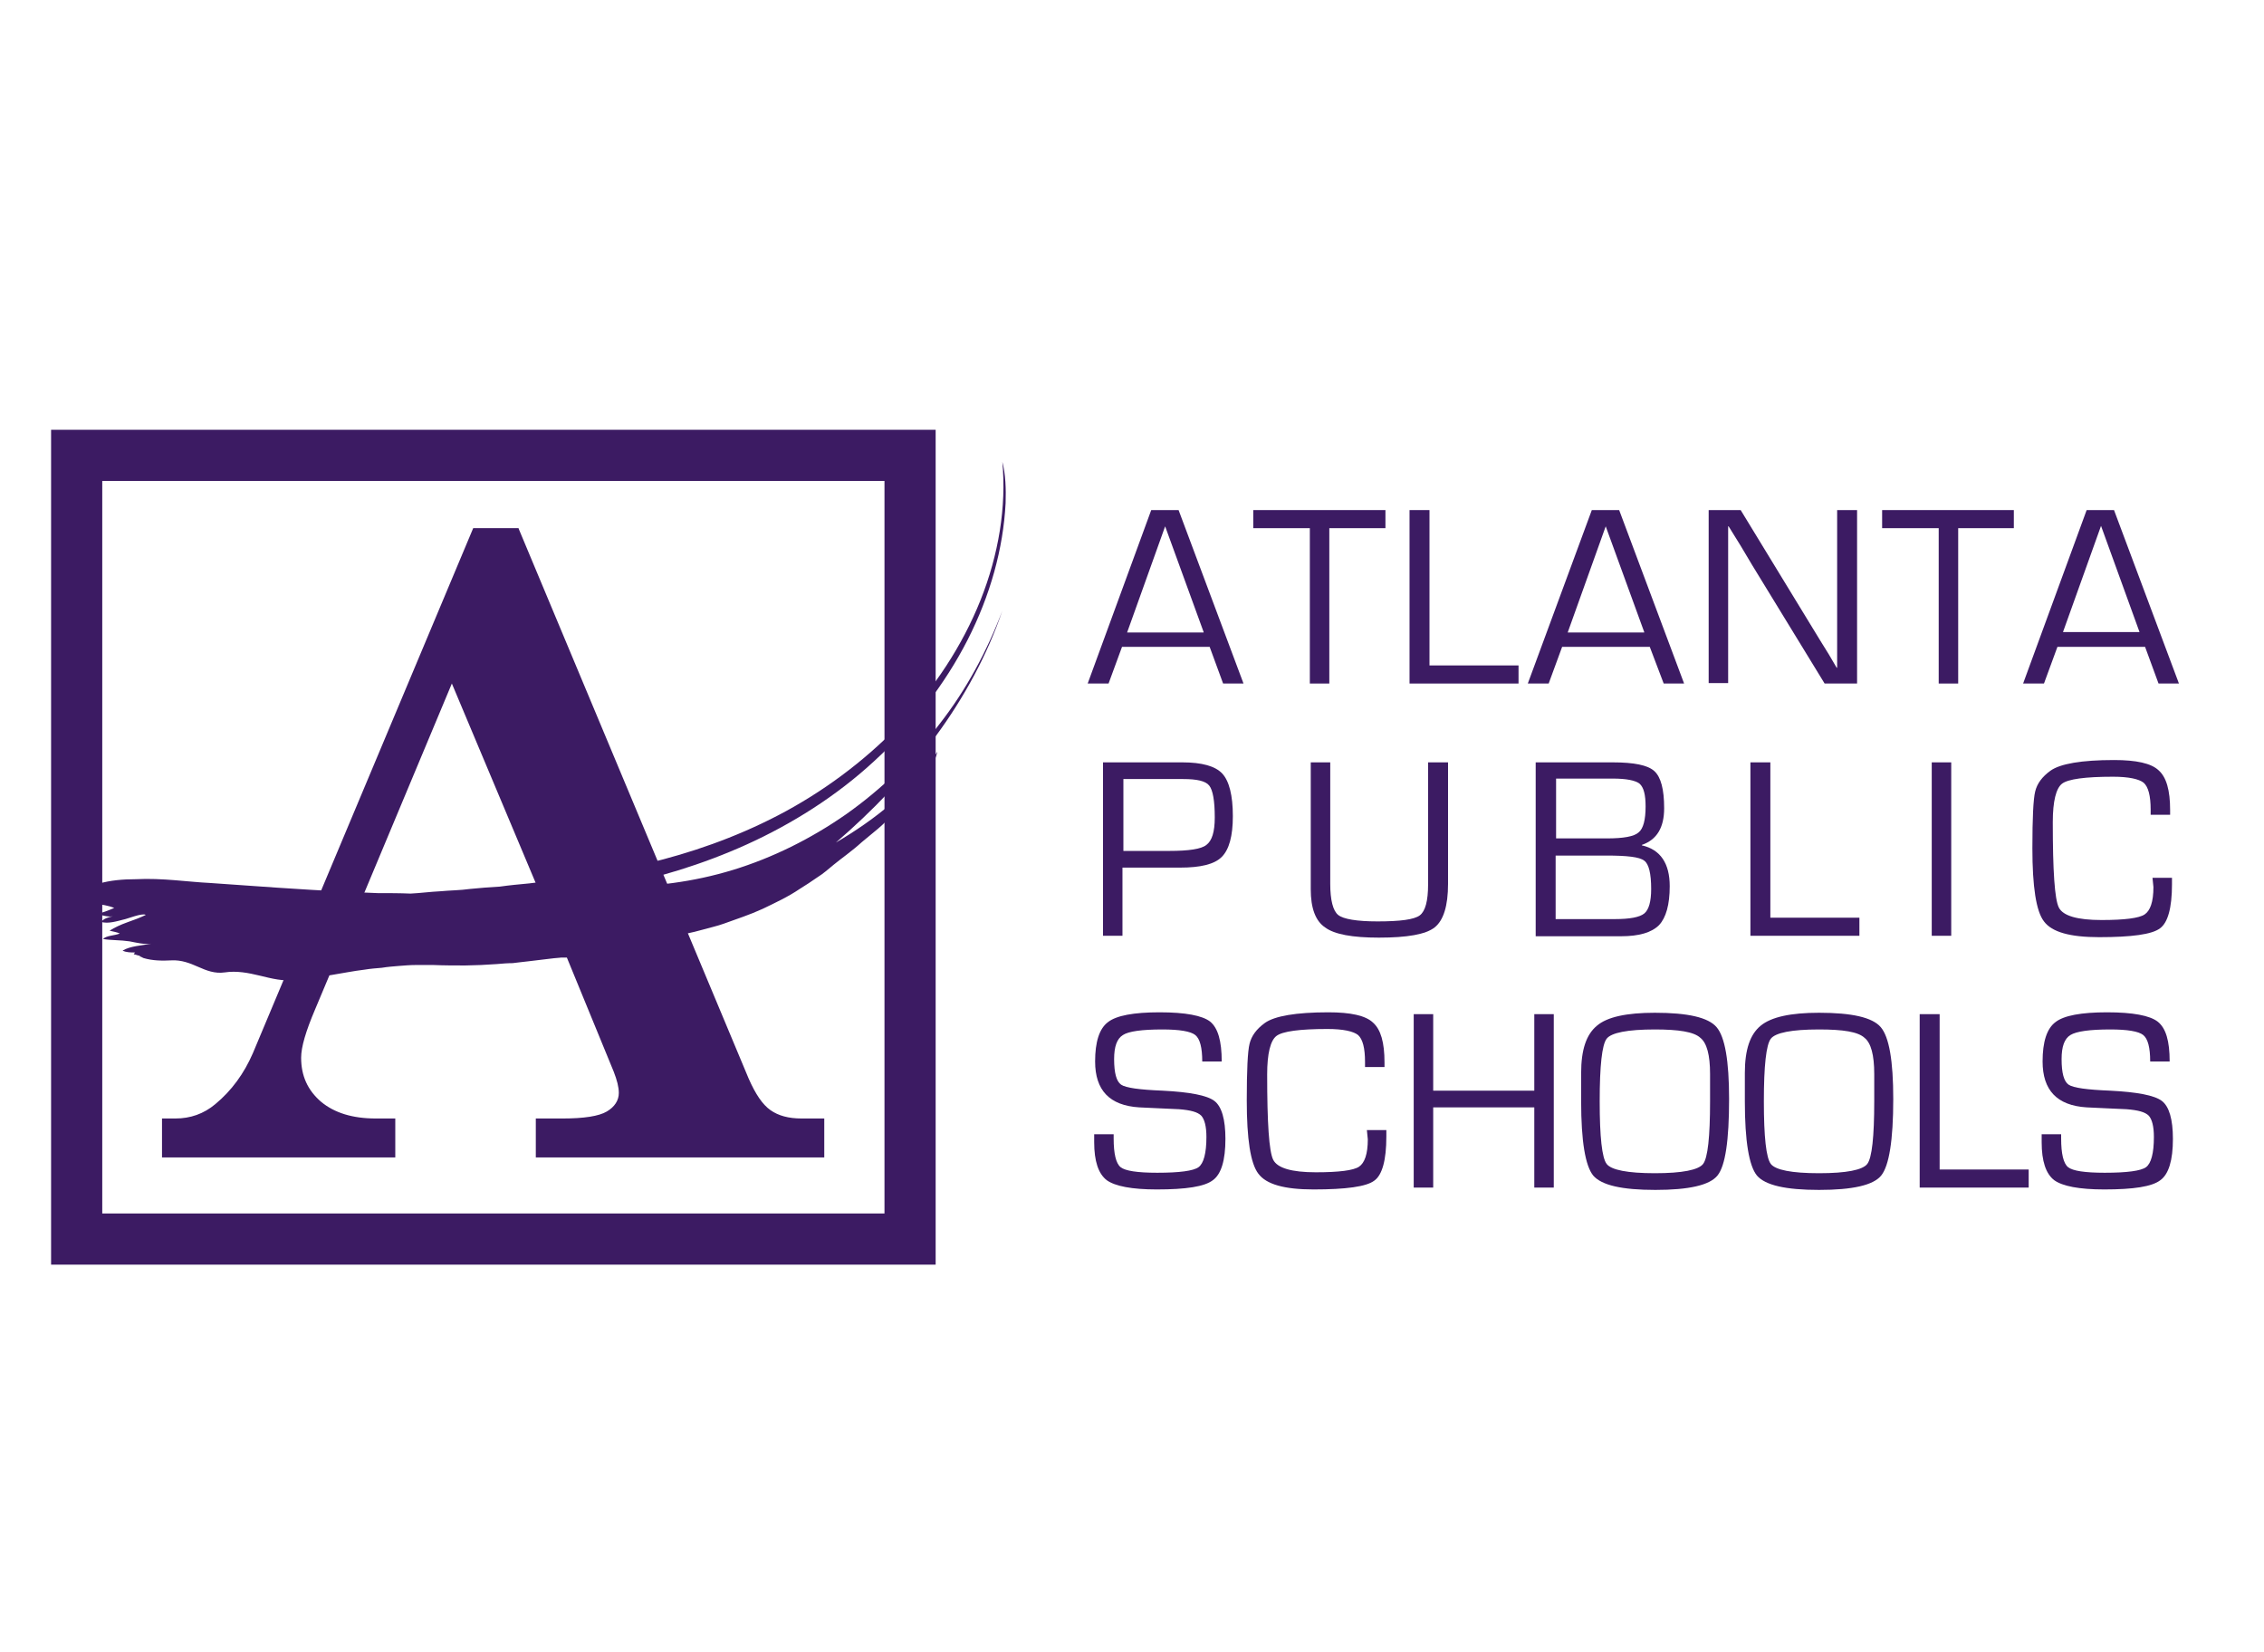 <svg width="185" height="135" viewBox="0 0 185 135" fill="none" xmlns="http://www.w3.org/2000/svg">
<path d="M98.846 52.853H91.684L90.585 55.847H88.879L94.071 41.676H96.307L101.612 55.847H99.945L98.846 52.853ZM98.353 51.641L95.208 43.003L92.1 51.679H98.353V51.641Z" fill="#3C1B63"/>
<path d="M108.623 43.154V55.847H107.032V43.154H102.408V41.676H113.209V43.154H108.623Z" fill="#3C1B63"/>
<path d="M116.809 41.676V54.369H124.085V55.847H115.179V41.676H116.809Z" fill="#3C1B63"/>
<path d="M134.81 52.853H127.647L126.548 55.847H124.843L130.073 41.676H132.308L137.614 55.847H135.947L134.81 52.853ZM134.355 51.641L131.209 43.003L128.102 51.679H134.355V51.641Z" fill="#3C1B63"/>
<path d="M151.749 41.676V55.847H149.096L143.185 46.185L142.237 44.594L141.744 43.798L141.252 43.003H141.214V43.533V44.063V45.124V55.809H139.622V41.676H142.237L147.391 50.126L148.755 52.361L149.437 53.46L150.082 54.559H150.12V54.028V53.498V52.437V41.676H151.749Z" fill="#3C1B63"/>
<path d="M160.011 43.154V55.847H158.419V43.154H153.796V41.676H164.558V43.154H160.011Z" fill="#3C1B63"/>
<path d="M175.283 52.853H168.12L167.021 55.847H165.316L170.508 41.676H172.744L178.049 55.847H176.382L175.283 52.853ZM174.828 51.641L171.683 42.965L168.575 51.641H174.828Z" fill="#3C1B63"/>
<path d="M90.13 76.458V62.288H96.079H96.61C98.202 62.288 99.301 62.591 99.869 63.197C100.438 63.803 100.741 64.978 100.741 66.683C100.741 68.312 100.438 69.411 99.831 70.017C99.225 70.623 98.088 70.888 96.421 70.888H95.814H91.721V76.458H90.13ZM91.759 69.524H95.549C97.141 69.524 98.164 69.373 98.581 69.032C99.035 68.691 99.263 67.971 99.263 66.796C99.263 65.432 99.111 64.561 98.808 64.182C98.505 63.803 97.785 63.652 96.686 63.652H96.079H91.797V69.524H91.759Z" fill="#3C1B63"/>
<path d="M116.733 62.288H118.325V72.214C118.325 74.033 117.946 75.207 117.226 75.776C116.506 76.344 114.99 76.609 112.678 76.609C110.518 76.609 109.04 76.344 108.282 75.776C107.486 75.245 107.107 74.184 107.107 72.669V72.214V62.288H108.699V72.214C108.699 73.54 108.926 74.412 109.343 74.753C109.76 75.094 110.859 75.283 112.564 75.283C114.421 75.283 115.558 75.132 116.013 74.791C116.468 74.45 116.695 73.616 116.695 72.252V62.288H116.733Z" fill="#3C1B63"/>
<path d="M125.487 76.458V62.288H131.778C133.521 62.288 134.658 62.515 135.189 63.008C135.719 63.5 135.984 64.485 135.984 66.038C135.984 67.63 135.378 68.615 134.165 69.032V69.07C135.681 69.411 136.439 70.547 136.439 72.404C136.439 73.919 136.136 74.98 135.567 75.586C134.961 76.193 133.938 76.496 132.46 76.496H125.487V76.458ZM127.117 68.501H131.323C132.649 68.501 133.521 68.35 133.9 68.009C134.279 67.706 134.468 66.986 134.468 65.887C134.468 64.94 134.317 64.334 133.976 64.031C133.635 63.765 132.915 63.614 131.778 63.614H127.154V68.501H127.117ZM127.117 75.094H130.527H131.967C133.18 75.094 133.976 74.942 134.355 74.639C134.734 74.336 134.923 73.654 134.923 72.631C134.923 71.381 134.734 70.585 134.355 70.32C133.976 70.017 132.953 69.903 131.247 69.903H127.117V75.094Z" fill="#3C1B63"/>
<path d="M144.662 62.288V74.98H151.939V76.458H143.033V62.288H144.662Z" fill="#3C1B63"/>
<path d="M159.442 62.288V76.458H157.85V62.288H159.442Z" fill="#3C1B63"/>
<path d="M175.889 71.722H177.481V72.252C177.481 74.184 177.14 75.397 176.495 75.852C175.851 76.344 174.184 76.571 171.531 76.571C169.144 76.571 167.666 76.155 167.021 75.283C166.377 74.45 166.074 72.442 166.074 69.297C166.074 66.834 166.15 65.281 166.301 64.674C166.453 64.03 166.87 63.462 167.552 62.97C168.348 62.401 170.091 62.098 172.744 62.098C174.563 62.098 175.775 62.363 176.382 62.932C177.026 63.5 177.329 64.561 177.329 66.19V66.569H175.738V66.152C175.738 65.016 175.548 64.296 175.169 63.955C174.79 63.652 173.956 63.462 172.668 63.462C170.394 63.462 168.992 63.652 168.499 64.03C168.007 64.409 167.741 65.47 167.741 67.175C167.741 71.153 167.893 73.465 168.234 74.147C168.575 74.829 169.75 75.17 171.721 75.17C173.615 75.17 174.79 75.018 175.245 74.715C175.7 74.412 175.965 73.692 175.965 72.48L175.889 71.722Z" fill="#3C1B63"/>
<path d="M99.831 86.726H98.24C98.24 85.589 98.05 84.869 97.671 84.566C97.292 84.263 96.383 84.111 94.981 84.111C93.313 84.111 92.214 84.263 91.759 84.566C91.267 84.869 91.039 85.513 91.039 86.536C91.039 87.673 91.229 88.355 91.608 88.62C91.987 88.885 93.124 89.037 95.018 89.113C97.216 89.226 98.619 89.492 99.225 89.946C99.831 90.401 100.134 91.462 100.134 93.053C100.134 94.796 99.793 95.933 99.111 96.425C98.429 96.955 96.913 97.183 94.526 97.183C92.479 97.183 91.115 96.918 90.433 96.425C89.751 95.895 89.41 94.872 89.41 93.318V92.674H91.001V93.015C91.001 94.265 91.191 95.061 91.57 95.364C91.949 95.667 92.934 95.819 94.564 95.819C96.383 95.819 97.52 95.667 97.936 95.364C98.353 95.061 98.581 94.228 98.581 92.901C98.581 92.03 98.429 91.462 98.164 91.159C97.861 90.855 97.292 90.704 96.345 90.628L94.677 90.552L93.086 90.477C90.66 90.325 89.486 89.075 89.486 86.726C89.486 85.134 89.827 84.036 90.547 83.505C91.229 82.975 92.631 82.71 94.753 82.71C96.875 82.71 98.24 82.975 98.884 83.467C99.528 83.998 99.831 85.058 99.831 86.726Z" fill="#3C1B63"/>
<path d="M111.693 92.333H113.284V92.864C113.284 94.796 112.943 96.008 112.299 96.463C111.655 96.955 109.987 97.183 107.335 97.183C104.947 97.183 103.469 96.766 102.825 95.895C102.181 95.061 101.878 93.053 101.878 89.908C101.878 87.445 101.953 85.892 102.105 85.286C102.257 84.642 102.674 84.073 103.356 83.581C104.151 83.013 105.895 82.71 108.547 82.71C110.366 82.71 111.579 82.975 112.185 83.543C112.83 84.111 113.133 85.172 113.133 86.801V87.18H111.541V86.763C111.541 85.627 111.352 84.907 110.973 84.566C110.594 84.263 109.76 84.073 108.472 84.073C106.198 84.073 104.796 84.263 104.303 84.642C103.81 85.021 103.545 86.082 103.545 87.787C103.545 91.765 103.697 94.076 104.038 94.758C104.379 95.44 105.554 95.781 107.524 95.781C109.419 95.781 110.594 95.629 111.049 95.326C111.503 95.023 111.769 94.303 111.769 93.091L111.693 92.333Z" fill="#3C1B63"/>
<path d="M126.965 82.861V97.031H125.373V90.477H117.112V97.031H115.52V82.861H117.112V89.113H125.373V82.861H126.965Z" fill="#3C1B63"/>
<path d="M135.226 82.747C137.917 82.747 139.585 83.126 140.267 83.922C140.949 84.718 141.29 86.65 141.29 89.794C141.29 93.167 140.987 95.25 140.342 96.046C139.698 96.842 137.993 97.221 135.264 97.221C132.536 97.221 130.868 96.842 130.186 96.046C129.542 95.25 129.201 93.242 129.201 89.984V88.999V87.673C129.201 85.778 129.618 84.528 130.489 83.808C131.323 83.088 132.915 82.747 135.226 82.747ZM135.226 84.111C132.991 84.111 131.664 84.376 131.285 84.869C130.906 85.362 130.717 87.067 130.717 89.984C130.717 92.901 130.906 94.606 131.285 95.099C131.664 95.591 132.991 95.857 135.226 95.857C137.462 95.857 138.789 95.591 139.168 95.099C139.547 94.606 139.736 92.901 139.736 89.984V89.075V87.749C139.736 86.195 139.471 85.21 138.94 84.793C138.41 84.301 137.159 84.111 135.226 84.111Z" fill="#3C1B63"/>
<path d="M148.642 82.747C151.332 82.747 153 83.126 153.682 83.922C154.364 84.718 154.705 86.65 154.705 89.794C154.705 93.167 154.364 95.25 153.72 96.046C153.076 96.842 151.37 97.221 148.642 97.221C145.913 97.221 144.246 96.842 143.564 96.046C142.919 95.25 142.578 93.242 142.578 89.984V88.999V87.673C142.578 85.778 142.995 84.528 143.867 83.808C144.738 83.088 146.33 82.747 148.642 82.747ZM148.642 84.111C146.406 84.111 145.079 84.376 144.7 84.869C144.321 85.362 144.132 87.067 144.132 89.984C144.132 92.901 144.321 94.606 144.7 95.099C145.079 95.591 146.406 95.857 148.642 95.857C150.878 95.857 152.204 95.591 152.583 95.099C152.962 94.606 153.151 92.901 153.151 89.984V89.075V87.749C153.151 86.195 152.886 85.21 152.355 84.793C151.825 84.301 150.612 84.111 148.642 84.111Z" fill="#3C1B63"/>
<path d="M158.495 82.861V95.554H165.771V97.031H156.865V82.861H158.495Z" fill="#3C1B63"/>
<path d="M177.291 86.726H175.7C175.7 85.589 175.51 84.869 175.131 84.566C174.752 84.263 173.843 84.111 172.441 84.111C170.773 84.111 169.674 84.263 169.181 84.566C168.689 84.869 168.461 85.513 168.461 86.536C168.461 87.673 168.651 88.355 169.03 88.62C169.409 88.885 170.546 89.037 172.441 89.113C174.639 89.226 176.041 89.492 176.647 89.946C177.253 90.401 177.557 91.462 177.557 93.053C177.557 94.796 177.215 95.933 176.533 96.425C175.851 96.955 174.335 97.183 171.948 97.183C169.902 97.183 168.537 96.918 167.855 96.425C167.173 95.895 166.832 94.872 166.832 93.318V92.674H168.424V93.015C168.424 94.265 168.613 95.061 168.992 95.364C169.371 95.667 170.356 95.819 171.986 95.819C173.805 95.819 174.942 95.667 175.359 95.364C175.775 95.061 176.003 94.228 176.003 92.901C176.003 92.03 175.851 91.462 175.586 91.159C175.283 90.855 174.714 90.704 173.767 90.628L172.099 90.552L170.508 90.477C168.082 90.325 166.908 89.075 166.908 86.726C166.908 85.134 167.249 84.036 167.969 83.505C168.651 82.975 170.053 82.71 172.175 82.71C174.297 82.71 175.662 82.975 176.306 83.467C176.988 83.998 177.291 85.058 177.291 86.726Z" fill="#3C1B63"/>
<path d="M42.38 43.192L61.177 88.127C61.745 89.416 62.314 90.249 62.958 90.704C63.602 91.158 64.436 91.386 65.497 91.386H67.354V94.568H43.783V91.386H45.981C47.724 91.386 48.937 91.196 49.581 90.817C50.225 90.439 50.566 89.908 50.566 89.302C50.566 88.809 50.414 88.241 50.149 87.559L46.322 78.239H27.525L25.744 82.482C24.986 84.263 24.607 85.551 24.607 86.422C24.607 87.9 25.138 89.075 26.237 90.022C27.336 90.931 28.814 91.386 30.708 91.386H32.3V94.568H13.238V91.386H14.337C15.55 91.386 16.649 91.007 17.596 90.211C18.923 89.112 19.946 87.711 20.666 86.043L38.667 43.154H42.38V43.192ZM36.923 55.847L28.965 74.867H44.919L36.923 55.847Z" fill="#3C1B63"/>
<path d="M74.365 37.206H6.265V101.237H74.365V37.206Z" stroke="#3C1B63" stroke-width="4.181"/>
<path d="M11.722 78.276C12.48 78.504 13.276 78.504 14.034 78.466C14.83 78.428 15.512 78.693 16.194 78.996C16.876 79.299 17.558 79.565 18.354 79.451C19.34 79.299 20.287 79.489 21.234 79.716C22.182 79.944 23.167 80.209 24.19 80.057C25.138 79.944 26.047 79.792 26.995 79.678C27.942 79.527 28.852 79.337 29.799 79.224C30.254 79.148 30.746 79.11 31.201 79.072C31.656 78.996 32.148 78.958 32.603 78.921C33.058 78.883 33.551 78.845 34.005 78.845C34.46 78.845 34.953 78.845 35.407 78.845C36.279 78.883 37.151 78.883 38.022 78.883C38.477 78.883 38.894 78.845 39.311 78.845C39.728 78.807 40.182 78.807 40.599 78.769C41.016 78.731 41.471 78.693 41.888 78.693C42.305 78.655 42.721 78.58 43.176 78.542C44.01 78.428 44.882 78.352 45.715 78.239C49.088 77.708 52.423 77.026 55.985 76.306C56.516 76.193 57.008 76.079 57.539 75.927C58.069 75.776 58.6 75.662 59.131 75.473C59.661 75.283 60.192 75.094 60.722 74.904C60.987 74.791 61.253 74.715 61.518 74.601C61.783 74.488 62.049 74.374 62.314 74.26C63.337 73.768 64.398 73.275 65.346 72.631C65.838 72.328 66.293 72.025 66.786 71.684C67.278 71.381 67.695 71.002 68.112 70.661C68.756 70.13 69.59 69.562 70.424 68.804C70.841 68.463 71.295 68.085 71.75 67.706C72.205 67.327 72.622 66.872 73.076 66.455C73.948 65.622 74.706 64.713 75.35 63.879C75.995 63.045 76.411 62.174 76.601 61.416C74.592 64.561 71.409 67.024 68.302 68.842C71.295 66.266 74.1 63.349 76.449 60.166C78.799 56.983 80.694 53.46 81.906 49.898C80.656 53.194 78.95 56.377 76.752 59.181C74.592 62.022 71.978 64.523 69.135 66.531C66.255 68.539 63.11 70.093 59.889 71.078C56.667 72.063 53.333 72.48 50.149 72.442C53.598 71.76 57.349 70.661 61.025 68.994C64.701 67.327 68.339 65.053 71.447 62.174C74.592 59.294 77.207 55.922 79.064 52.285C80.921 48.648 81.982 44.821 82.172 41.108C82.21 39.971 82.172 38.721 81.906 37.736C82.247 41.411 81.603 45.314 80.125 49.027C78.647 52.74 76.335 56.263 73.455 59.257C70.575 62.25 67.165 64.75 63.602 66.607C60.04 68.463 56.364 69.714 52.878 70.547C49.657 71.305 46.473 71.798 43.252 72.177C42.456 72.252 41.623 72.328 40.827 72.442C40.031 72.48 39.197 72.555 38.401 72.631C37.605 72.745 36.772 72.745 35.976 72.821C35.18 72.858 34.346 72.972 33.551 73.01C32.641 72.972 31.77 72.972 30.86 72.972C29.951 72.934 29.079 72.896 28.169 72.858C24.493 72.669 20.817 72.404 17.104 72.139C15.436 72.063 13.238 71.722 11.116 71.835C8.956 71.835 6.947 72.214 6 73.54C7.061 73.881 8.35 73.768 9.335 74.184C8.88 74.374 8.35 74.601 7.857 74.677C8.312 74.753 8.766 74.942 9.221 74.867C8.842 74.942 8.463 75.056 8.274 75.321C8.804 75.511 9.638 75.245 10.093 75.132C10.358 75.094 11.647 74.563 11.912 74.753C11.457 74.98 10.927 75.17 10.396 75.359C9.865 75.549 9.373 75.776 8.956 76.041C9.259 76.117 9.524 76.155 9.79 76.268C9.373 76.458 8.691 76.42 8.425 76.723C9.145 76.837 9.828 76.799 10.585 76.912C11.192 77.026 11.76 77.178 12.367 77.102C11.609 77.254 10.623 77.291 10.017 77.67C10.32 77.822 10.699 77.822 11.04 77.822C11.002 77.86 10.964 77.898 10.927 77.973C11.078 77.973 11.268 78.087 11.419 78.087C11.419 78.163 11.419 78.239 11.381 78.314L11.419 78.125" fill="#3C1B63"/>
<path d="M11.798 72.48C12.48 72.555 13.503 72.669 14.11 72.934L11.798 72.48Z" fill="#3C1B63"/>
</svg>
